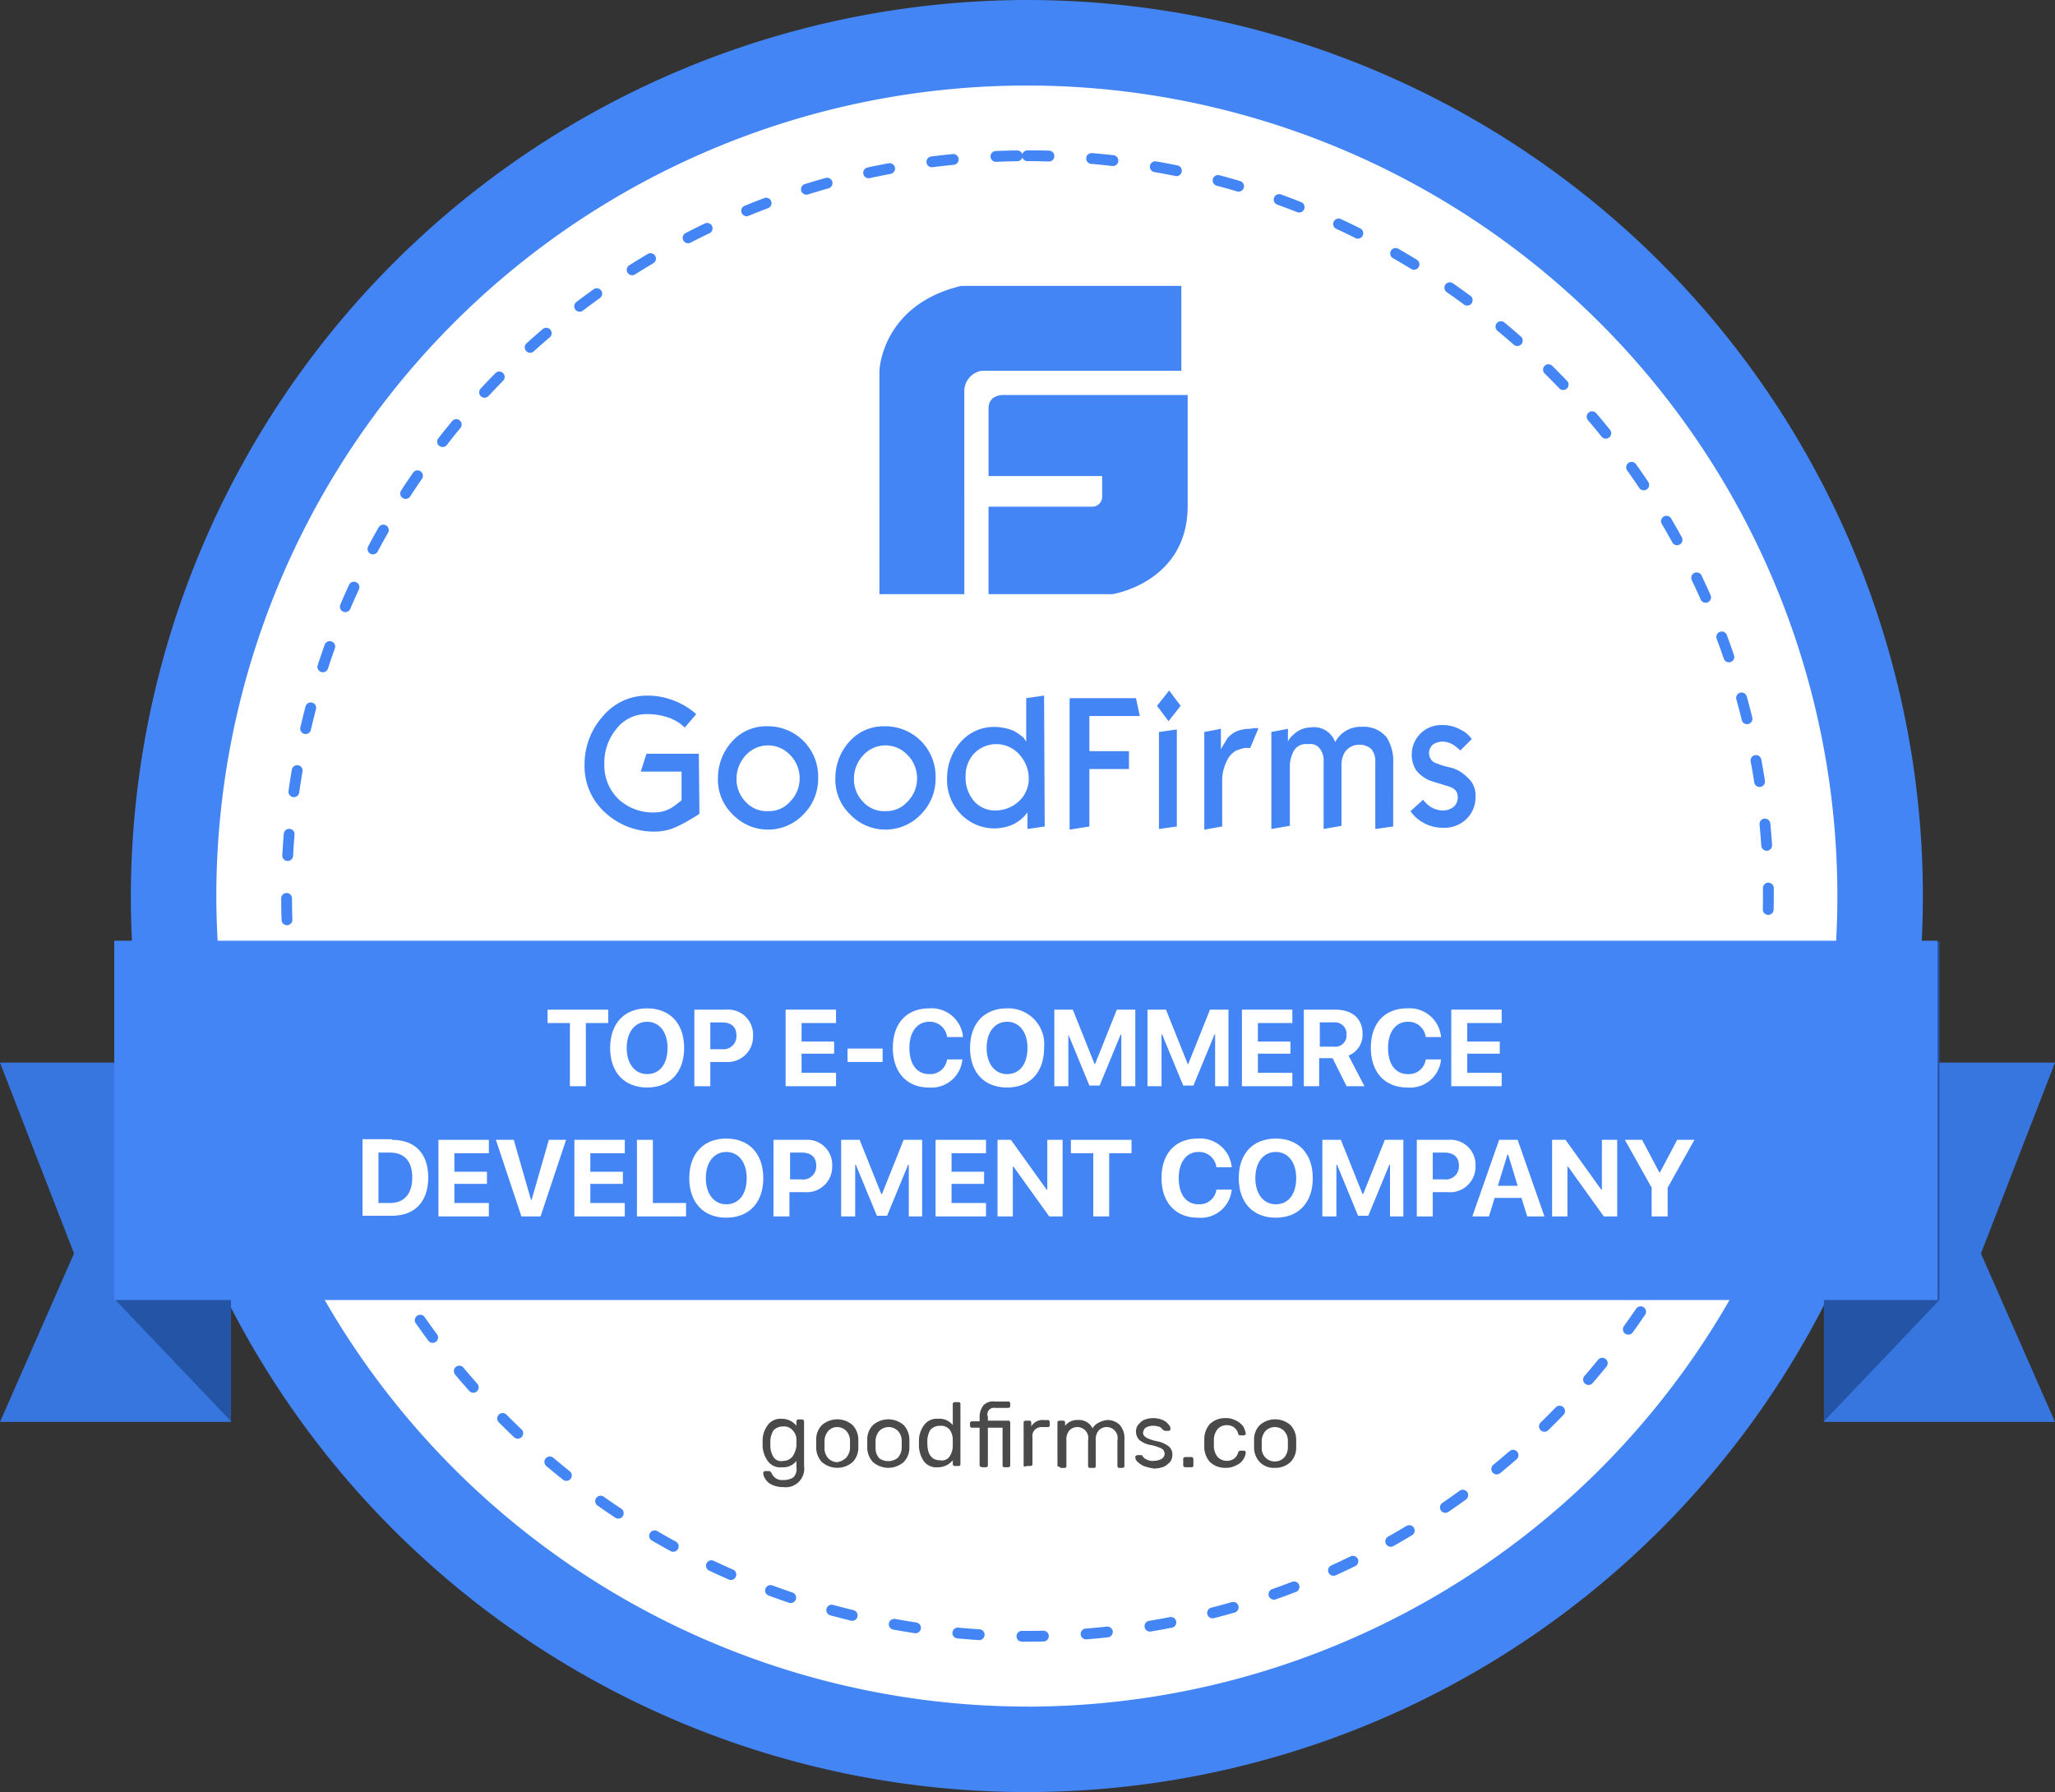 <svg xmlns="http://www.w3.org/2000/svg" width="193.991" height="169.167" viewBox="0 0 193.991 169.167">
  <rect x="0" y="0" width="193.991" height="169.167" fill="#333333" stroke="none"/>
  <g id="ecommerce-development-companies" transform="translate(0 4.035)">
    <ellipse id="Ellipse_1" data-name="Ellipse 1" cx="80.609" cy="80.548" rx="80.609" ry="80.548" transform="translate(16.387 0)" fill="#fff"/>
    <path id="Ellipse_1_-_Outline" data-name="Ellipse 1 - Outline" d="M80.609-4.035A84.583,84.583,0,1,1-4.035,80.548,84.709,84.709,0,0,1,80.609-4.035Zm0,161.1A76.513,76.513,0,1,0,4.035,80.548,76.63,76.63,0,0,0,80.609,157.062Z" transform="translate(16.387 0)" fill="#4385f4"/>
    <path id="Ellipse_2" data-name="Ellipse 2" d="M69.94-.51c.676,0,1.361.01,2.035.029a.51.51,0,0,1,.5.524.51.51,0,0,1-.524.5C71.282.52,70.607.51,69.94.51a.51.51,0,0,1-.484-.35.51.51,0,0,1-.48.357c-.666.009-1.34.028-2,.056a.51.51,0,0,1-.043-1.019C67.6-.475,68.287-.494,68.962-.5a.511.511,0,0,1,.491.35A.51.51,0,0,1,69.94-.51Zm6.053.258.044,0c.673.058,1.354.126,2.024.2A.51.51,0,1,1,77.946.966c-.661-.076-1.332-.143-2-.2a.51.51,0,0,1,.043-1.018ZM62.922-.163a.51.51,0,0,1,.05,1.018c-.663.066-1.333.143-1.993.227a.51.51,0,1,1-.13-1.012c.669-.086,1.35-.164,2.022-.231ZM82,.525a.513.513,0,0,1,.088.008c.666.116,1.338.243,2,.377a.51.51,0,1,1-.2,1c-.652-.133-1.315-.258-1.971-.372A.51.51,0,0,1,82,.525ZM56.925.7a.51.51,0,0,1,.094,1.011c-.654.123-1.315.257-1.965.4a.51.51,0,0,1-.218-1c.659-.144,1.33-.28,1.994-.4A.513.513,0,0,1,56.925.7ZM87.92,1.821a.511.511,0,0,1,.131.017c.653.173,1.312.358,1.959.55a.51.51,0,0,1-.29.978c-.638-.189-1.287-.371-1.93-.542a.51.51,0,0,1,.13-1Zm-36.894.255a.51.51,0,0,1,.137,1c-.641.179-1.288.371-1.923.569a.51.51,0,1,1-.3-.974c.645-.2,1.3-.4,1.951-.577A.51.51,0,0,1,51.025,2.075ZM93.7,3.626a.509.509,0,0,1,.173.03c.635.229,1.276.471,1.9.719a.51.51,0,0,1-.374.949c-.619-.244-1.25-.482-1.876-.708a.51.51,0,0,1,.173-.99Zm-48.434.336a.51.51,0,0,1,.18.987c-.622.234-1.25.481-1.866.734A.51.51,0,0,1,43.2,4.74c.625-.256,1.262-.507,1.893-.745A.509.509,0,0,1,45.268,3.962ZM99.306,5.929a.508.508,0,0,1,.214.047c.613.284,1.23.58,1.834.881a.51.51,0,1,1-.455.913c-.6-.3-1.2-.589-1.807-.869a.51.51,0,0,1,.215-.973ZM39.7,6.343a.51.51,0,0,1,.221.97c-.6.288-1.2.588-1.795.894a.51.51,0,0,1-.468-.906c.6-.31,1.213-.615,1.821-.907A.508.508,0,0,1,39.7,6.343Zm64.991,2.368a.508.508,0,0,1,.253.068c.586.336,1.175.685,1.75,1.037a.51.51,0,0,1-.533.87c-.568-.347-1.148-.691-1.725-1.022a.51.51,0,0,1,.254-.953ZM34.354,9.2a.51.51,0,0,1,.26.949c-.573.339-1.148.691-1.711,1.046a.51.51,0,1,1-.545-.862c.571-.36,1.155-.718,1.736-1.061A.508.508,0,0,1,34.354,9.2Zm75.455,2.749a.508.508,0,0,1,.29.091c.554.385,1.111.784,1.654,1.184a.51.51,0,0,1-.606.821c-.535-.4-1.084-.788-1.63-1.167a.51.51,0,0,1,.291-.929Zm-80.531.559a.51.51,0,0,1,.3.925c-.541.387-1.084.787-1.614,1.19a.51.51,0,0,1-.617-.812c.538-.408,1.089-.815,1.638-1.207A.508.508,0,0,1,29.279,12.506Zm85.353,3.108a.508.508,0,0,1,.326.118c.519.431,1.039.876,1.546,1.323a.51.51,0,1,1-.674.765c-.5-.44-1.012-.878-1.524-1.3a.51.51,0,0,1,.326-.9Zm-90.124.625a.51.51,0,0,1,.332.9c-.506.432-1.012.878-1.506,1.324a.51.51,0,1,1-.685-.756c.5-.453,1.014-.905,1.528-1.344A.508.508,0,0,1,24.508,16.24Zm94.612,3.444a.508.508,0,0,1,.358.147c.48.475.96.963,1.427,1.451a.51.51,0,0,1-.737.7c-.46-.481-.933-.962-1.406-1.43a.51.51,0,0,1,.358-.873Zm-99.044.686a.51.51,0,0,1,.363.868c-.467.474-.933.962-1.386,1.449a.51.51,0,0,1-.747-.694c.46-.494.933-.989,1.406-1.47A.508.508,0,0,1,20.076,20.37Zm103.166,3.753a.509.509,0,0,1,.389.179c.438.514.874,1.042,1.3,1.568a.51.51,0,1,1-.8.639c-.416-.519-.846-1.039-1.278-1.546a.51.51,0,0,1,.388-.841Zm-107.226.743a.51.51,0,0,1,.393.835c-.424.513-.847,1.039-1.256,1.563a.51.51,0,1,1-.8-.627c.415-.532.844-1.066,1.275-1.586A.509.509,0,0,1,16.016,24.866ZM126.965,28.9a.509.509,0,0,1,.416.214c.392.55.781,1.113,1.156,1.674a.51.51,0,0,1-.848.567c-.37-.553-.753-1.108-1.14-1.65a.51.51,0,0,1,.415-.806ZM12.358,29.7a.51.51,0,0,1,.419.8c-.379.547-.754,1.108-1.117,1.666a.51.51,0,0,1-.855-.556c.368-.566.749-1.135,1.133-1.69A.509.509,0,0,1,12.358,29.7Zm117.9,4.288a.51.51,0,0,1,.44.251c.343.582.681,1.177,1.007,1.768a.51.51,0,0,1-.894.492c-.321-.583-.655-1.169-.992-1.742a.51.51,0,0,1,.439-.769ZM9.132,34.823a.51.51,0,0,1,.443.763c-.33.578-.655,1.169-.968,1.756a.51.51,0,1,1-.9-.479c.317-.6.648-1.2.982-1.782A.51.51,0,0,1,9.132,34.823Zm123.976,4.51a.51.51,0,0,1,.461.29c.291.61.577,1.232.85,1.849a.51.51,0,1,1-.933.412c-.269-.608-.551-1.222-.837-1.822a.51.51,0,0,1,.46-.73ZM6.362,40.211a.51.51,0,0,1,.463.723c-.278.6-.551,1.221-.812,1.833a.51.51,0,1,1-.939-.4c.264-.621.541-1.247.824-1.861A.51.51,0,0,1,6.362,40.211Zm129.114,4.7a.51.51,0,0,1,.478.331c.237.632.467,1.277.685,1.916a.51.51,0,0,1-.965.329c-.215-.63-.442-1.265-.675-1.888a.51.51,0,0,1,.478-.689Zm-131.4.911a.51.51,0,0,1,.48.682c-.224.626-.443,1.265-.649,1.9a.51.51,0,0,1-.97-.316c.209-.642.43-1.29.658-1.926A.51.51,0,0,1,4.071,45.819ZM137.349,50.67a.51.51,0,0,1,.491.374c.18.651.354,1.313.515,1.968a.51.51,0,1,1-.99.244c-.159-.646-.33-1.3-.508-1.94a.51.51,0,0,1,.492-.646ZM2.279,51.606a.51.51,0,0,1,.494.64c-.169.643-.33,1.3-.48,1.947a.51.51,0,0,1-.994-.23c.152-.658.316-1.323.488-1.976A.51.51,0,0,1,2.279,51.606Zm136.432,4.967a.51.51,0,0,1,.5.417c.123.664.238,1.339.342,2.006a.51.51,0,0,1-1.008.157c-.1-.658-.215-1.323-.337-1.977a.51.51,0,0,1,.5-.6ZM1,57.528a.51.51,0,0,1,.5.6c-.112.655-.216,1.322-.309,1.981a.51.51,0,0,1-1.01-.143c.094-.669.2-1.345.313-2.01A.51.51,0,0,1,1,57.528Zm138.555,5.045a.51.51,0,0,1,.507.461c.065.671.121,1.353.166,2.027a.51.51,0,1,1-1.018.069c-.045-.664-.1-1.336-.164-2a.51.51,0,0,1,.459-.557ZM.24,63.538l.043,0a.51.51,0,0,1,.466.55c-.055.663-.1,1.336-.137,2a.51.51,0,1,1-1.019-.055c.036-.675.083-1.358.139-2.03A.51.51,0,0,1,.24,63.538Zm139.637,5.084a.51.51,0,0,1,.51.5c0,.25,0,.5,0,.754,0,.426,0,.857-.011,1.283a.51.51,0,0,1-1.02-.018c.007-.419.011-.845.011-1.264,0-.247,0-.5,0-.743a.51.51,0,0,1,.5-.515ZM0,69.593a.51.51,0,0,1,.51.508c0,.666.014,1.341.035,2.006a.51.51,0,0,1-.494.526.51.51,0,0,1-.526-.494C-.5,71.465-.508,70.78-.51,70.1A.51.51,0,0,1,0,69.593Zm139.681,5.085h.039a.51.51,0,0,1,.47.547c-.051.674-.112,1.356-.182,2.027a.51.51,0,1,1-1.015-.106c.069-.662.129-1.334.179-2A.51.51,0,0,1,139.681,74.678Zm-139.4.967a.51.51,0,0,1,.507.465c.059.663.129,1.334.207,1.994a.51.51,0,1,1-1.013.12c-.079-.67-.15-1.351-.21-2.024a.51.51,0,0,1,.463-.553Zm138.688,5.049a.51.51,0,0,1,.5.592c-.109.666-.229,1.34-.357,2a.51.51,0,0,1-1-.193c.126-.653.244-1.317.351-1.974A.51.51,0,0,1,138.966,80.694ZM1.077,81.65a.51.51,0,0,1,.5.421c.116.655.244,1.318.379,1.969a.51.51,0,0,1-1,.207c-.137-.661-.267-1.333-.385-2a.51.51,0,0,1,.5-.6Zm136.655,4.975a.51.51,0,0,1,.495.636c-.166.654-.345,1.316-.53,1.965a.51.51,0,0,1-.981-.28c.183-.64.358-1.291.522-1.936A.51.51,0,0,1,137.732,86.625ZM2.394,87.563a.51.51,0,0,1,.492.378c.173.642.358,1.291.549,1.928a.51.51,0,0,1-.977.294c-.194-.646-.382-1.3-.557-1.957a.51.51,0,0,1,.493-.643Zm133.59,4.862a.51.51,0,0,1,.481.678c-.223.637-.458,1.28-.7,1.911a.51.51,0,0,1-.953-.365c.238-.621.47-1.255.689-1.883A.51.51,0,0,1,135.984,92.426ZM4.223,93.339a.51.51,0,0,1,.479.335c.228.625.469,1.255.716,1.873a.51.51,0,1,1-.947.378c-.25-.627-.494-1.267-.726-1.9a.51.51,0,0,1,.479-.685Zm129.515,4.713a.51.51,0,0,1,.465.72c-.278.615-.568,1.235-.863,1.842a.51.51,0,0,1-.917-.446c.291-.6.577-1.209.851-1.816A.51.51,0,0,1,133.737,98.052ZM6.548,98.932a.51.51,0,0,1,.462.294c.282.6.577,1.209.876,1.8a.51.51,0,0,1-.911.459c-.3-.6-.6-1.219-.889-1.83a.51.51,0,0,1,.462-.726Zm124.46,4.528a.51.51,0,0,1,.444.759c-.33.589-.673,1.181-1.02,1.761a.51.51,0,0,1-.875-.524c.342-.571.68-1.155,1.006-1.735A.51.51,0,0,1,131.008,103.46ZM9.352,104.3a.51.51,0,0,1,.442.255c.333.576.68,1.155,1.029,1.721a.51.51,0,0,1-.868.536c-.355-.574-.706-1.162-1.045-1.746a.51.51,0,0,1,.441-.766Zm118.468,4.309a.51.51,0,0,1,.421.8c-.38.558-.773,1.118-1.169,1.665a.51.51,0,1,1-.826-.6c.39-.539.778-1.091,1.152-1.641A.509.509,0,0,1,127.82,108.612Zm-115.209.8a.509.509,0,0,1,.418.217c.382.545.777,1.092,1.174,1.625a.51.51,0,0,1-.818.609c-.4-.542-.8-1.1-1.192-1.649a.51.51,0,0,1,.417-.8ZM124.2,113.468a.51.51,0,0,1,.395.832c-.426.523-.867,1.048-1.308,1.558a.51.51,0,1,1-.772-.667c.435-.5.869-1.02,1.289-1.536A.509.509,0,0,1,124.2,113.468Zm-107.9.747a.509.509,0,0,1,.391.182c.427.51.868,1.021,1.31,1.518a.51.51,0,1,1-.762.678c-.448-.5-.9-1.023-1.329-1.54a.51.51,0,0,1,.391-.838Zm103.872,3.779a.51.51,0,0,1,.366.865c-.47.485-.954.969-1.437,1.44a.51.51,0,1,1-.711-.731c.477-.464.953-.942,1.417-1.419A.508.508,0,0,1,120.172,117.995Zm-99.783.691a.508.508,0,0,1,.361.15c.47.471.953.942,1.436,1.4a.51.51,0,0,1-.7.741c-.49-.464-.98-.942-1.457-1.42a.51.51,0,0,1,.361-.87Zm95.382,3.472a.51.51,0,0,1,.334.9c-.51.442-1.033.883-1.556,1.311a.51.51,0,0,1-.646-.789c.515-.421,1.031-.856,1.533-1.292A.508.508,0,0,1,115.77,122.158Zm-90.923.63a.508.508,0,0,1,.329.12c.509.429,1.031.857,1.551,1.271a.51.51,0,0,1-.635.8c-.528-.42-1.058-.854-1.574-1.289a.51.51,0,0,1,.329-.9Zm86.18,3.138a.51.51,0,0,1,.3.923c-.546.4-1.106.791-1.663,1.172a.51.51,0,0,1-.575-.842c.549-.375,1.1-.764,1.639-1.155A.508.508,0,0,1,111.027,125.927Zm-81.385.564a.508.508,0,0,1,.294.093c.544.384,1.1.765,1.655,1.132a.51.51,0,1,1-.564.85c-.563-.373-1.127-.76-1.679-1.149a.51.51,0,0,1,.294-.927Zm76.335,2.781a.51.51,0,0,1,.263.947c-.579.348-1.17.693-1.758,1.024a.51.51,0,1,1-.5-.889c.58-.326,1.163-.666,1.733-1.009A.508.508,0,0,1,105.976,129.272Zm-71.238.494a.508.508,0,0,1,.256.07c.575.335,1.162.667,1.747.985a.51.51,0,1,1-.488.9c-.593-.323-1.189-.659-1.772-1a.51.51,0,0,1,.257-.951Zm65.917,2.4a.51.51,0,0,1,.224.968c-.607.3-1.226.589-1.84.867a.51.51,0,1,1-.421-.929c.606-.275,1.216-.562,1.814-.855A.508.508,0,0,1,100.655,132.168Zm-60.556.42a.508.508,0,0,1,.217.049c.6.284,1.216.563,1.826.83a.51.51,0,1,1-.408.935c-.619-.27-1.242-.554-1.853-.842a.51.51,0,0,1,.218-.971Zm55,2a.51.51,0,0,1,.184.986c-.63.243-1.272.48-1.909.7a.51.51,0,1,1-.339-.962c.627-.221,1.26-.455,1.881-.694A.509.509,0,0,1,95.1,134.591Zm-49.418.342a.509.509,0,0,1,.177.032c.624.231,1.26.455,1.891.667a.51.51,0,1,1-.326.967c-.64-.215-1.285-.443-1.919-.677a.51.51,0,0,1,.177-.989Zm43.676,1.588a.51.51,0,0,1,.141,1c-.649.187-1.309.367-1.963.535a.51.51,0,0,1-.254-.988c.644-.166,1.3-.343,1.935-.527A.51.51,0,0,1,89.361,136.521Zm-37.907.262a.51.51,0,0,1,.135.018c.642.175,1.295.343,1.941.5a.51.51,0,0,1-.24.991c-.656-.159-1.319-.33-1.97-.507a.51.51,0,0,1,.134-1Zm32.019,1.16a.51.51,0,0,1,.1,1.011c-.662.13-1.336.252-2,.362a.51.51,0,0,1-.167-1.006c.656-.109,1.32-.229,1.973-.357A.513.513,0,0,1,83.472,137.943Zm-26.111.18a.513.513,0,0,1,.092.008c.654.119,1.32.23,1.978.329a.51.51,0,1,1-.153,1.008c-.668-.1-1.343-.214-2.007-.334a.51.51,0,0,1,.09-1.012Zm20.122.726a.51.51,0,0,1,.054,1.017c-.671.072-1.353.135-2.026.188a.51.51,0,0,1-.079-1.017c.664-.052,1.336-.114,2-.185Zm-14.119.1.048,0c.662.062,1.334.115,2,.157a.51.51,0,0,1-.065,1.018c-.674-.043-1.356-.1-2.028-.16a.51.51,0,0,1,.047-1.018Zm8.073.289a.51.51,0,0,1,.01,1.02c-.5.01-1.006.016-1.506.016l-.53,0a.51.51,0,1,1,.008-1.02l.522,0c.493,0,.993-.005,1.485-.016Z" transform="translate(27.055 10.668)" fill="#4385f4"/>
    <path id="Path_578" data-name="Path 578" d="M178.3,118.561a2.826,2.826,0,0,1-.9,2.109,2.992,2.992,0,0,1-2.229.783,3.68,3.68,0,0,1-1.807-.482,3.479,3.479,0,0,1-1.2-1.084l1.2-1.084a1.316,1.316,0,0,0,.241.3,2.275,2.275,0,0,0,1.627.723,1.636,1.636,0,0,0,1.024-.361,1.15,1.15,0,0,0,.361-.964c0-.482-.3-.783-.9-.964-1.145-.361-1.807-.542-1.868-.6a3.315,3.315,0,0,1-1.145-.9,2.719,2.719,0,0,1-.422-1.506,2.78,2.78,0,0,1,2.892-2.771,3.342,3.342,0,0,1,1.687.422,2.657,2.657,0,0,1,1.084.9l-1.084,1.084a3.018,3.018,0,0,0-.482-.422,2.054,2.054,0,0,0-1.145-.422,1.7,1.7,0,0,0-.9.241,1.054,1.054,0,0,0,0,1.687,6.794,6.794,0,0,0,1.446.482,3.362,3.362,0,0,1,1.747.964A2.2,2.2,0,0,1,178.3,118.561Zm-7.772,2.771-1.687.241v-6.266a1.848,1.848,0,0,0-.361-1.265,1.59,1.59,0,0,0-1.145-.422,1.612,1.612,0,0,0-1.386.723,2.255,2.255,0,0,0-.3,1.084v5.844l-1.687.3v-6.326a1.848,1.848,0,0,0-.361-1.265,1.09,1.09,0,0,0-1.024-.422H162.4a1.3,1.3,0,0,0-1.325.783,3.124,3.124,0,0,0-.3,1.446v5.482l-1.747.3v-9.157l1.566-.3v1.2a1.884,1.884,0,0,1,.542-.663,2.3,2.3,0,0,1,1.566-.663,2.123,2.123,0,0,1,2.35,1.386,2.705,2.705,0,0,1,2.53-1.446,2.769,2.769,0,0,1,2.35,1.024,4.233,4.233,0,0,1,.6,2.41Zm-12.712-9.278-.783,1.868h-.3a1.326,1.326,0,0,0-.482.06l-.542.181a2.127,2.127,0,0,0-.9,1.024,4.037,4.037,0,0,0-.422,1.868v4.277l-1.687.3v-9.218l1.566-.3v1.928c.181-.361.422-.663.6-1.024a2.453,2.453,0,0,1,1.024-.723,3.507,3.507,0,0,1,1.145-.181A2.944,2.944,0,0,1,157.817,112.055Zm-7.711,9.278-1.687.241v-9.157l1.687-.241Zm.361-11.386-1.145,1.446-1.084-1.446,1.145-1.446Zm-3.856.964h-4.759v3.313h3.735v1.687h-3.735v5.422l-1.868.3V109.223h6.266Zm-10.483,5.964a3.377,3.377,0,0,0-.9-2.35,2.916,2.916,0,0,0-4.277-.06,3.06,3.06,0,0,0-.783,2.109,3.37,3.37,0,0,0,.783,2.35,2.609,2.609,0,0,0,2.048.9,3.269,3.269,0,0,0,2.169-.843,2.9,2.9,0,0,0,.964-2.109Zm1.506,4.458-1.627.241v-1.566l-.361.422a3.959,3.959,0,0,1-1.024.723,4.382,4.382,0,0,1-4.94-1.024,4.584,4.584,0,0,1-1.265-3.313,5.153,5.153,0,0,1,1.265-3.434,4.166,4.166,0,0,1,3.133-1.446,4.909,4.909,0,0,1,1.868.361,5.459,5.459,0,0,1,.964.663c.06.121.181.241.241.361v-4.1l1.687-.241Zm-12.049-4.518a3.094,3.094,0,0,0-.9-2.229,2.846,2.846,0,0,0-4.217.06,3.269,3.269,0,0,0-.843,2.169,3.051,3.051,0,0,0,.843,2.169,2.665,2.665,0,0,0,2.169.9,2.609,2.609,0,0,0,2.048-.9,3.057,3.057,0,0,0,.9-2.169Zm1.747,0a4.738,4.738,0,0,1-1.386,3.374,4.6,4.6,0,0,1-6.567.121l-.12-.12a4.543,4.543,0,0,1-1.386-3.434,5.1,5.1,0,0,1,1.325-3.434,4.3,4.3,0,0,1,3.253-1.446,4.742,4.742,0,0,1,4.88,4.94Zm-12.832,0a3.094,3.094,0,0,0-.9-2.229,2.846,2.846,0,0,0-4.217.06,3.269,3.269,0,0,0-.843,2.169,3.051,3.051,0,0,0,.843,2.169,2.665,2.665,0,0,0,2.169.9,2.609,2.609,0,0,0,2.048-.9,3.057,3.057,0,0,0,.9-2.169Zm1.747,0a4.738,4.738,0,0,1-1.386,3.374,4.6,4.6,0,0,1-6.567.121c-.06-.06-.12-.06-.12-.12a4.543,4.543,0,0,1-1.386-3.434,5.1,5.1,0,0,1,1.325-3.434,4.3,4.3,0,0,1,3.253-1.446,4.742,4.742,0,0,1,4.88,4.94Zm-11.206,3.313a5.429,5.429,0,0,1-.663.422,12.937,12.937,0,0,1-1.566.843,4.967,4.967,0,0,1-1.868.422,6.777,6.777,0,0,1-4.82-1.807,5.886,5.886,0,0,1-1.928-4.518,6.792,6.792,0,0,1,1.747-4.579,5.378,5.378,0,0,1,4.217-1.928,6.554,6.554,0,0,1,2.169.361,6.826,6.826,0,0,1,2.41,1.386l-1.084,1.265a4.162,4.162,0,0,0-1.807-1.024,5.824,5.824,0,0,0-1.747-.241,3.541,3.541,0,0,0-2.892,1.386,4.993,4.993,0,0,0-1.145,3.374,4.409,4.409,0,0,0,1.325,3.253,4.771,4.771,0,0,0,3.434,1.265,3.139,3.139,0,0,0,1.747-.542c.482-.361.723-.542.783-.6v-2.711H99.5l.542-1.687h4.94Z" transform="translate(-39.013 -47.351)" fill="#4385f4"/>
    <path id="Path_579" data-name="Path 579" d="M152.329,55.4s-1.627-.181-1.627,1.265v6.386h10.724v1.928a.938.938,0,0,1-.9.964H150.7V74.2H162.39s7.049-1.084,7.109-8.254V55.4ZM168.9,45.1H148.111c-7.531,1.807-7.711,8.013-7.711,8.013V74.2h8.013V55.041a1.941,1.941,0,0,1,1.627-1.928H168.9Z" transform="translate(-57.382 -22.146)" fill="#4385f4"/>
    <path id="Path_580" data-name="Path 580" d="M310.209,166.8H288.4v33.918h21.809l-6.989-15.9Z" transform="translate(-116.218 -70.527)" fill="#3876df"/>
    <path id="Path_581" data-name="Path 581" d="M2.6,166.8H24.409v33.918H2.6l6.988-15.9Z" transform="translate(-2.6 -70.527)" fill="#3876df"/>
    <path id="Path_582" data-name="Path 582" d="M299.3,147.7l-10.9,11.447v33.918l10.9-11.447Z" transform="translate(-116.218 -62.934)" fill="#2354a6"/>
    <path id="Path_583" data-name="Path 583" d="M20.7,147.7l10.9,11.447v33.918L20.7,181.618Z" transform="translate(-9.796 -62.934)" fill="#2354a6"/>
    <path id="Path_584" data-name="Path 584" d="M171.321,225.192a1.477,1.477,0,0,0,.361-.964v-.6a1.368,1.368,0,0,0-.361-.964,1.236,1.236,0,0,0-1.747,0,1.477,1.477,0,0,0-.361.964v.6a1.238,1.238,0,0,0,2.109.964Zm-2.289.422a2.011,2.011,0,0,1-.542-1.386V223.5a1.909,1.909,0,0,1,.542-1.386,2.2,2.2,0,0,1,2.892,0,2.011,2.011,0,0,1,.542,1.386v.723a1.909,1.909,0,0,1-.542,1.386,2.052,2.052,0,0,1-1.446.542,1.82,1.82,0,0,1-1.446-.542Zm-4.7,0a2.159,2.159,0,0,1-.542-1.446v-.723a2.159,2.159,0,0,1,.542-1.446,2.052,2.052,0,0,1,1.446-.542,1.98,1.98,0,0,1,1.024.241,1.883,1.883,0,0,1,.663.542,2.157,2.157,0,0,1,.241.663c0,.06,0,.121-.06.121-.06.06-.06.06-.121.06h-.361c-.06,0-.12,0-.12-.06a.187.187,0,0,1-.06-.121,1.1,1.1,0,0,0-.422-.6,1.214,1.214,0,0,0-.663-.181,1.189,1.189,0,0,0-.843.361,1.636,1.636,0,0,0-.361,1.024v.6a1.636,1.636,0,0,0,.361,1.024,1.189,1.189,0,0,0,.843.361,1.214,1.214,0,0,0,.663-.181,1.1,1.1,0,0,0,.422-.6.21.21,0,0,1,.06-.12c.06,0,.06-.06.12-.06h.361c.06,0,.121,0,.121.06.06.06.06.06.06.12a1.474,1.474,0,0,1-.9,1.2,1.98,1.98,0,0,1-1.024.241,2.052,2.052,0,0,1-1.446-.542Zm-2.47.422c-.06-.06-.06-.06-.06-.12v-.6c0-.06,0-.12.06-.12.06-.06.06-.06.12-.06h.6c.06,0,.12,0,.12.06a.187.187,0,0,1,.06.12v.6a.16.16,0,0,1-.181.181h-.6a.21.21,0,0,1-.12-.06Zm-3.8-.06a2.162,2.162,0,0,1-.6-.422.547.547,0,0,1-.181-.422c0-.06,0-.12.06-.12s.06-.06.12-.06h.422a.059.059,0,0,1,.06.06.81.81,0,0,0,.422.361,1.192,1.192,0,0,0,.663.12,1.6,1.6,0,0,0,.723-.181.614.614,0,0,0,.3-.482.857.857,0,0,0-.12-.361.971.971,0,0,0-.422-.241,3.453,3.453,0,0,0-.843-.241,2.292,2.292,0,0,1-1.024-.482,1.145,1.145,0,0,1-.3-.783,1.018,1.018,0,0,1,.181-.6,2.077,2.077,0,0,1,.542-.482,2.349,2.349,0,0,1,1.807,0,1.312,1.312,0,0,1,.542.422.547.547,0,0,1,.181.422c0,.06,0,.12-.06.12-.06.06-.06.06-.12.06h-.3c-.06,0-.12-.06-.181-.06l-.241-.241a.461.461,0,0,0-.3-.12,1.326,1.326,0,0,0-.482-.06,1.374,1.374,0,0,0-.663.181.744.744,0,0,0-.241.482.46.46,0,0,0,.12.3,1.261,1.261,0,0,0,.361.241,3.9,3.9,0,0,0,.783.241,2.743,2.743,0,0,1,1.145.482.971.971,0,0,1,.361.783,1.214,1.214,0,0,1-.181.663,2.357,2.357,0,0,1-.6.482,2.728,2.728,0,0,1-.964.181,5.641,5.641,0,0,1-.964-.241Zm-8.073.06c-.06-.06-.06-.06-.06-.12v-4.036c0-.06,0-.121.06-.121.06-.06.06-.06.12-.06h.361c.06,0,.12,0,.12.06.06.06.06.06.06.121v.3a1.462,1.462,0,0,1,1.265-.542,1.39,1.39,0,0,1,1.325.783,1.319,1.319,0,0,1,.6-.542,1.961,1.961,0,0,1,.843-.241,1.646,1.646,0,0,1,1.145.482,1.907,1.907,0,0,1,.422,1.386v2.47c0,.06,0,.121-.06.121a.187.187,0,0,1-.12.06h-.3c-.06,0-.121,0-.121-.06-.06-.06-.06-.06-.06-.121v-2.41a1.04,1.04,0,0,0-1.747-.964,1.327,1.327,0,0,0-.3.964v2.41a.16.16,0,0,1-.181.181h-.361c-.06,0-.12,0-.12-.06-.06-.06-.06-.06-.06-.121v-2.41a1.04,1.04,0,0,0-1.747-.964,1.327,1.327,0,0,0-.3.964v2.41a.16.16,0,0,1-.181.181h-.361c-.121-.121-.181-.121-.241-.121Zm-3.193,0c-.06-.06-.06-.06-.06-.12v-4.036c0-.06,0-.121.06-.121.06-.06.06-.06.12-.06h.361c.06,0,.12,0,.12.06a.187.187,0,0,1,.06.121v.361a1.224,1.224,0,0,1,1.2-.6h.361c.06,0,.12,0,.12.06a.186.186,0,0,1,.06.12v.3a.16.16,0,0,1-.181.181h-.482a.96.96,0,0,0-.723.241.828.828,0,0,0-.241.723v2.53c0,.06,0,.12-.06.12a.187.187,0,0,1-.121.06h-.361a.456.456,0,0,1-.241.06Zm-4.157,0c-.06-.06-.06-.06-.06-.12V222.36h-.723c-.06,0-.12,0-.12-.06-.06-.06-.06-.06-.06-.12v-.241c0-.06,0-.12.06-.12.06-.06.06-.06.12-.06h.723v-.422a1.8,1.8,0,0,1,.361-1.084,1.27,1.27,0,0,1,1.084-.361h1.265c.06,0,.12,0,.12.06.06.06.06.06.06.12v.241c0,.06,0,.12-.06.12-.06.06-.06.06-.12.06h-1.265a.612.612,0,0,0-.663.843v.361h1.928c.06,0,.12,0,.12.06.06.06.06.06.06.121v4.036c0,.06,0,.121-.06.121-.06.06-.06.06-.12.06h-.361a.16.16,0,0,1-.181-.181h0V222.36h-1.386v3.554c0,.06,0,.121-.06.121-.06.06-.06.06-.12.06h-.361c-.06,0-.121-.06-.181-.06Zm-2.892-.964a1.821,1.821,0,0,0,.3-.964v-.663a1.623,1.623,0,0,0-.3-.9,1.034,1.034,0,0,0-.9-.361,1.226,1.226,0,0,0-.9.361,2.031,2.031,0,0,0-.3,1.024v.241c0,1.084.422,1.627,1.2,1.627a.859.859,0,0,0,.9-.361Zm-2.41.482a2.6,2.6,0,0,1-.482-1.446v-.542a2.451,2.451,0,0,1,.482-1.446,1.472,1.472,0,0,1,1.325-.6,1.577,1.577,0,0,1,1.386.6v-1.988c0-.06,0-.12.06-.12.06-.06.06-.06.12-.06h.361a.16.16,0,0,1,.181.181h0v5.663a.16.16,0,0,1-.181.181h-.361c-.06,0-.12,0-.12-.06-.06-.06-.06-.06-.06-.12v-.361a1.8,1.8,0,0,1-1.386.663,1.481,1.481,0,0,1-1.325-.542Zm-2.47-.361a1.477,1.477,0,0,0,.361-.964v-.6a1.368,1.368,0,0,0-.361-.964,1.236,1.236,0,0,0-1.747,0,1.477,1.477,0,0,0-.361.964v.663a1.368,1.368,0,0,0,.361.964,1.448,1.448,0,0,0,1.747-.06Zm-2.35.422a2.011,2.011,0,0,1-.542-1.386V223.5a1.909,1.909,0,0,1,.542-1.386,2.2,2.2,0,0,1,2.892,0,2.011,2.011,0,0,1,.542,1.386v.723a1.909,1.909,0,0,1-.542,1.386A2.2,2.2,0,0,1,132.523,225.613Zm-2.53-.422a1.477,1.477,0,0,0,.361-.964v-.6a1.368,1.368,0,0,0-.361-.964,1.189,1.189,0,0,0-.843-.361,1.094,1.094,0,0,0-.843.361,1.477,1.477,0,0,0-.361.964v.663a1.368,1.368,0,0,0,.361.964,1.189,1.189,0,0,0,.843.361,1.606,1.606,0,0,0,.843-.422Zm-2.289.422a2.011,2.011,0,0,1-.542-1.386V223.5a1.909,1.909,0,0,1,.542-1.386,2.2,2.2,0,0,1,2.892,0,2.011,2.011,0,0,1,.542,1.386v.723a1.909,1.909,0,0,1-.542,1.386,2.2,2.2,0,0,1-2.892,0Zm-2.771-.542a2.3,2.3,0,0,0,.361-.964v-.6a1.226,1.226,0,0,0-.361-.9,1.034,1.034,0,0,0-.9-.361,1.226,1.226,0,0,0-.9.361,2.031,2.031,0,0,0-.3,1.024v.482a2.031,2.031,0,0,0,.3,1.024.859.859,0,0,0,.9.361,1.178,1.178,0,0,0,.9-.422Zm-1.988,2.651a1.319,1.319,0,0,1-.6-.542.971.971,0,0,1-.181-.542c0-.06,0-.12.06-.12.06-.06.06-.06.121-.06h.361c.06,0,.12,0,.12.06l.12.12a1.054,1.054,0,0,0,1.084.663,1.768,1.768,0,0,0,.964-.241,1.112,1.112,0,0,0,.3-.964v-.6a1.576,1.576,0,0,1-1.386.6,1.413,1.413,0,0,1-1.325-.6,2.6,2.6,0,0,1-.482-1.446v-.482a2.451,2.451,0,0,1,.482-1.446,1.472,1.472,0,0,1,1.325-.6,1.714,1.714,0,0,1,1.386.663v-.422c0-.06,0-.12.06-.12.06-.06.06-.06.121-.06h.361c.06,0,.12,0,.12.06a.187.187,0,0,1,.06.12v4.217a1.757,1.757,0,0,1-1.988,1.988,2.363,2.363,0,0,1-1.084-.241Z" transform="translate(-50.106 -91.627)" fill="#4a4a4a"/>
    <rect id="Rectangle_92" data-name="Rectangle 92" width="172.122" height="33.918" transform="translate(10.784 84.766)" fill="#4385f4"/>
    <g id="Group_246" data-name="Group 246" transform="translate(51.691 91.272)">
      <path id="Path_585" data-name="Path 585" d="M90.509,165.729v-5.964H88.4V158.5h5.723v1.265H92.015v5.964Z" transform="translate(-88.4 -158.5)" fill="#fff"/>
    </g>
    <g id="Group_247" data-name="Group 247" transform="translate(57.595 91.152)">
      <path id="Path_586" data-name="Path 586" d="M105.188,162.035c0,2.289-1.325,3.735-3.494,3.735s-3.494-1.446-3.494-3.735,1.325-3.735,3.494-3.735S105.188,159.746,105.188,162.035Zm-5.422,0c0,1.506.783,2.47,1.928,2.47,1.2,0,1.928-.964,1.928-2.47s-.783-2.47-1.928-2.47S99.766,160.529,99.766,162.035Z" transform="translate(-98.2 -158.3)" fill="#fff"/>
      <path id="Path_587" data-name="Path 587" d="M114.412,158.5a2.356,2.356,0,0,1,2.53,2.47,2.4,2.4,0,0,1-2.591,2.47h-1.446v2.289H111.4V158.5Zm-1.506,3.735h1.084a1.237,1.237,0,0,0,1.386-1.265c0-.843-.482-1.265-1.386-1.265h-1.084Z" transform="translate(-103.448 -158.38)" fill="#fff"/>
    </g>
    <g id="Group_248" data-name="Group 248" transform="translate(74.162 91.272)">
      <path id="Path_588" data-name="Path 588" d="M130.459,165.729H125.7V158.5h4.759v1.265h-3.253v1.747h3.073v1.145h-3.073v1.807h3.253Z" transform="translate(-125.7 -158.5)" fill="#fff"/>
    </g>
    <g id="Group_249" data-name="Group 249" transform="translate(80.006 91.152)">
      <path id="Path_589" data-name="Path 589" d="M135.4,165.865V164.6h3.314v1.265Z" transform="translate(-135.4 -160.805)" fill="#fff"/>
      <path id="Path_590" data-name="Path 590" d="M142.5,162.035c0-2.35,1.325-3.735,3.434-3.735a2.979,2.979,0,0,1,3.193,2.711h-1.506a1.639,1.639,0,0,0-1.687-1.446c-1.145,0-1.868.964-1.868,2.47,0,1.566.723,2.47,1.868,2.47a1.6,1.6,0,0,0,1.687-1.386h1.446a2.933,2.933,0,0,1-3.193,2.651C143.825,165.77,142.5,164.325,142.5,162.035Z" transform="translate(-138.223 -158.3)" fill="#fff"/>
      <path id="Path_591" data-name="Path 591" d="M161.588,162.035c0,2.289-1.325,3.735-3.494,3.735s-3.494-1.446-3.494-3.735,1.325-3.735,3.494-3.735A3.389,3.389,0,0,1,161.588,162.035Zm-5.422,0c0,1.506.783,2.47,1.928,2.47,1.2,0,1.928-.964,1.928-2.47s-.783-2.47-1.928-2.47S156.166,160.529,156.166,162.035Z" transform="translate(-143.033 -158.3)" fill="#fff"/>
      <path id="Path_592" data-name="Path 592" d="M175.451,165.729h-1.325v-4.88h-.06l-1.988,4.82h-.964l-1.988-4.82h0v4.88H167.8V158.5h1.747l2.048,5.121h.06L173.7,158.5h1.747v7.229Z" transform="translate(-148.28 -158.38)" fill="#fff"/>
      <path id="Path_593" data-name="Path 593" d="M190.111,165.729h-1.325v-4.88h-.06l-1.988,4.82h-.964l-1.988-4.82h-.06v4.88H182.4V158.5h1.747l2.048,5.121h.06L188.3,158.5h1.747v7.229Z" transform="translate(-154.085 -158.38)" fill="#fff"/>
      <path id="Path_594" data-name="Path 594" d="M201.959,165.729H197.2V158.5h4.759v1.265h-3.253v1.747h3.073v1.145h-3.073v1.807h3.253Z" transform="translate(-159.968 -158.38)" fill="#fff"/>
      <path id="Path_595" data-name="Path 595" d="M208.406,165.729H206.9V158.5h2.952c1.687,0,2.591.9,2.591,2.289a2.11,2.11,0,0,1-1.325,2.048l1.506,2.892h-1.687l-1.325-2.651h-1.265v2.651Zm0-3.735h1.325a1.065,1.065,0,0,0,1.2-1.145,1.092,1.092,0,0,0-1.2-1.145h-1.325Z" transform="translate(-163.824 -158.38)" fill="#fff"/>
      <path id="Path_596" data-name="Path 596" d="M217.4,162.035c0-2.35,1.325-3.735,3.434-3.735a2.979,2.979,0,0,1,3.193,2.711h-1.446a1.639,1.639,0,0,0-1.687-1.446c-1.145,0-1.868.964-1.868,2.47,0,1.566.723,2.47,1.868,2.47a1.6,1.6,0,0,0,1.687-1.386h1.446a2.933,2.933,0,0,1-3.193,2.651C218.725,165.77,217.4,164.325,217.4,162.035Z" transform="translate(-167.999 -158.3)" fill="#fff"/>
      <path id="Path_597" data-name="Path 597" d="M234.759,165.729H230V158.5h4.759v1.265h-3.253v1.747h3.073v1.145h-3.073v1.807h3.253Z" transform="translate(-173.008 -158.38)" fill="#fff"/>
    </g>
    <g id="Group_250" data-name="Group 250" transform="translate(34.22 103.502)">
      <path id="Path_598" data-name="Path 598" d="M62.171,178.86c2.169,0,3.434,1.265,3.434,3.554s-1.265,3.615-3.434,3.615H59.4V178.8h2.771Zm-1.265,5.964h1.084c1.325,0,2.109-.843,2.109-2.41,0-1.506-.723-2.35-2.109-2.35H60.906Z" transform="translate(-59.4 -178.8)" fill="#fff"/>
      <path id="Path_599" data-name="Path 599" d="M76.059,186.129H71.3V178.9h4.759v1.265H72.806v1.747h3.073v1.145H72.806v1.807h3.253Z" transform="translate(-64.131 -178.84)" fill="#fff"/>
      <path id="Path_600" data-name="Path 600" d="M82.71,186.129,80.3,178.9h1.687l1.627,5.663h.06L85.3,178.9h1.627l-2.41,7.229Z" transform="translate(-67.709 -178.84)" fill="#fff"/>
      <path id="Path_601" data-name="Path 601" d="M97.359,186.129H92.6V178.9h4.759v1.265H94.106v1.747h3.073v1.145H94.106v1.807h3.253Z" transform="translate(-72.598 -178.84)" fill="#fff"/>
    </g>
    <g id="Group_251" data-name="Group 251" transform="translate(60.125 103.562)">
      <path id="Path_602" data-name="Path 602" d="M107.039,186.129H102.4V178.9h1.506v5.964h3.133Z" transform="translate(-102.4 -178.9)" fill="#fff"/>
    </g>
    <g id="Group_252" data-name="Group 252" transform="translate(65.065 103.442)">
      <path id="Path_603" data-name="Path 603" d="M117.589,182.435c0,2.289-1.325,3.735-3.494,3.735s-3.494-1.446-3.494-3.735,1.325-3.735,3.494-3.735S117.589,180.146,117.589,182.435Zm-5.422,0c0,1.506.783,2.47,1.928,2.47,1.2,0,1.928-.964,1.928-2.47s-.783-2.47-1.928-2.47S112.166,180.929,112.166,182.435Z" transform="translate(-110.6 -178.7)" fill="#fff"/>
      <path id="Path_604" data-name="Path 604" d="M126.812,178.9a2.356,2.356,0,0,1,2.53,2.47,2.4,2.4,0,0,1-2.591,2.47h-1.446v2.289H123.8V178.9Zm-1.446,3.735h1.084a1.237,1.237,0,0,0,1.386-1.265c0-.843-.482-1.265-1.386-1.265h-1.084Z" transform="translate(-115.848 -178.78)" fill="#fff"/>
      <path id="Path_605" data-name="Path 605" d="M142.111,186.129h-1.325v-4.88h-.06l-1.988,4.82h-.964l-1.988-4.82h-.06v4.88H134.4V178.9h1.747l2.048,5.121h.06L140.3,178.9h1.747v7.229Z" transform="translate(-120.062 -178.78)" fill="#fff"/>
      <path id="Path_606" data-name="Path 606" d="M153.959,186.129H149.2V178.9h4.759v1.265h-3.253v1.747h3.073v1.145h-3.073v1.807h3.253Z" transform="translate(-125.945 -178.78)" fill="#fff"/>
      <path id="Path_607" data-name="Path 607" d="M158.9,186.129V178.9h1.265l3.374,4.7h.06v-4.7h1.446v7.229H163.78l-3.374-4.7h-.06v4.7Z" transform="translate(-129.801 -178.78)" fill="#fff"/>
      <path id="Path_608" data-name="Path 608" d="M172.509,186.129v-5.964H170.4V178.9h5.723v1.265h-2.109v5.964Z" transform="translate(-134.373 -178.78)" fill="#fff"/>
      <path id="Path_609" data-name="Path 609" d="M184.6,182.435c0-2.35,1.325-3.735,3.434-3.735a2.979,2.979,0,0,1,3.193,2.711h-1.446a1.639,1.639,0,0,0-1.687-1.446c-1.145,0-1.868.964-1.868,2.47,0,1.566.723,2.47,1.868,2.47a1.6,1.6,0,0,0,1.687-1.386h1.446a2.933,2.933,0,0,1-3.193,2.651C185.925,186.17,184.6,184.725,184.6,182.435Z" transform="translate(-140.018 -178.7)" fill="#fff"/>
      <path id="Path_610" data-name="Path 610" d="M203.689,182.435c0,2.289-1.325,3.735-3.494,3.735s-3.494-1.446-3.494-3.735,1.325-3.735,3.494-3.735S203.689,180.146,203.689,182.435Zm-5.422,0c0,1.506.783,2.47,1.928,2.47,1.2,0,1.928-.964,1.928-2.47s-.783-2.47-1.928-2.47S198.266,180.929,198.266,182.435Z" transform="translate(-144.828 -178.7)" fill="#fff"/>
      <path id="Path_611" data-name="Path 611" d="M217.511,186.129h-1.325v-4.88h-.06l-1.988,4.82h-.964l-1.988-4.82h-.06v4.88H209.8V178.9h1.747l2.048,5.121h.06L215.7,178.9h1.747v7.229Z" transform="translate(-150.036 -178.78)" fill="#fff"/>
    </g>
    <g id="Group_253" data-name="Group 253" transform="translate(133.745 103.562)">
      <path id="Path_612" data-name="Path 612" d="M227.612,178.9a2.356,2.356,0,0,1,2.53,2.47,2.4,2.4,0,0,1-2.591,2.47h-1.446v2.289H224.6V178.9Zm-1.506,3.735h1.084a1.237,1.237,0,0,0,1.386-1.265c0-.843-.482-1.265-1.386-1.265h-1.084Z" transform="translate(-224.6 -178.9)" fill="#fff"/>
    </g>
    <g id="Group_254" data-name="Group 254" transform="translate(138.987 103.562)">
      <path id="Path_613" data-name="Path 613" d="M237.939,184.382h-2.53l-.542,1.747H233.3l2.53-7.229h1.747l2.53,7.229h-1.627Zm-2.229-1.145h1.868l-.9-2.952h-.06Z" transform="translate(-233.3 -178.9)" fill="#fff"/>
      <path id="Path_614" data-name="Path 614" d="M245.8,186.129V178.9h1.265l3.374,4.7h.06v-4.7h1.446v7.229H250.68l-3.374-4.7h-.06v4.7Z" transform="translate(-238.269 -178.9)" fill="#fff"/>
      <path id="Path_615" data-name="Path 615" d="M259.73,186.129v-2.711L257.2,178.9h1.627l1.627,3.073h.06l1.627-3.073h1.627l-2.53,4.518v2.711Z" transform="translate(-242.801 -178.9)" fill="#fff"/>
    </g>
  </g>
</svg>
